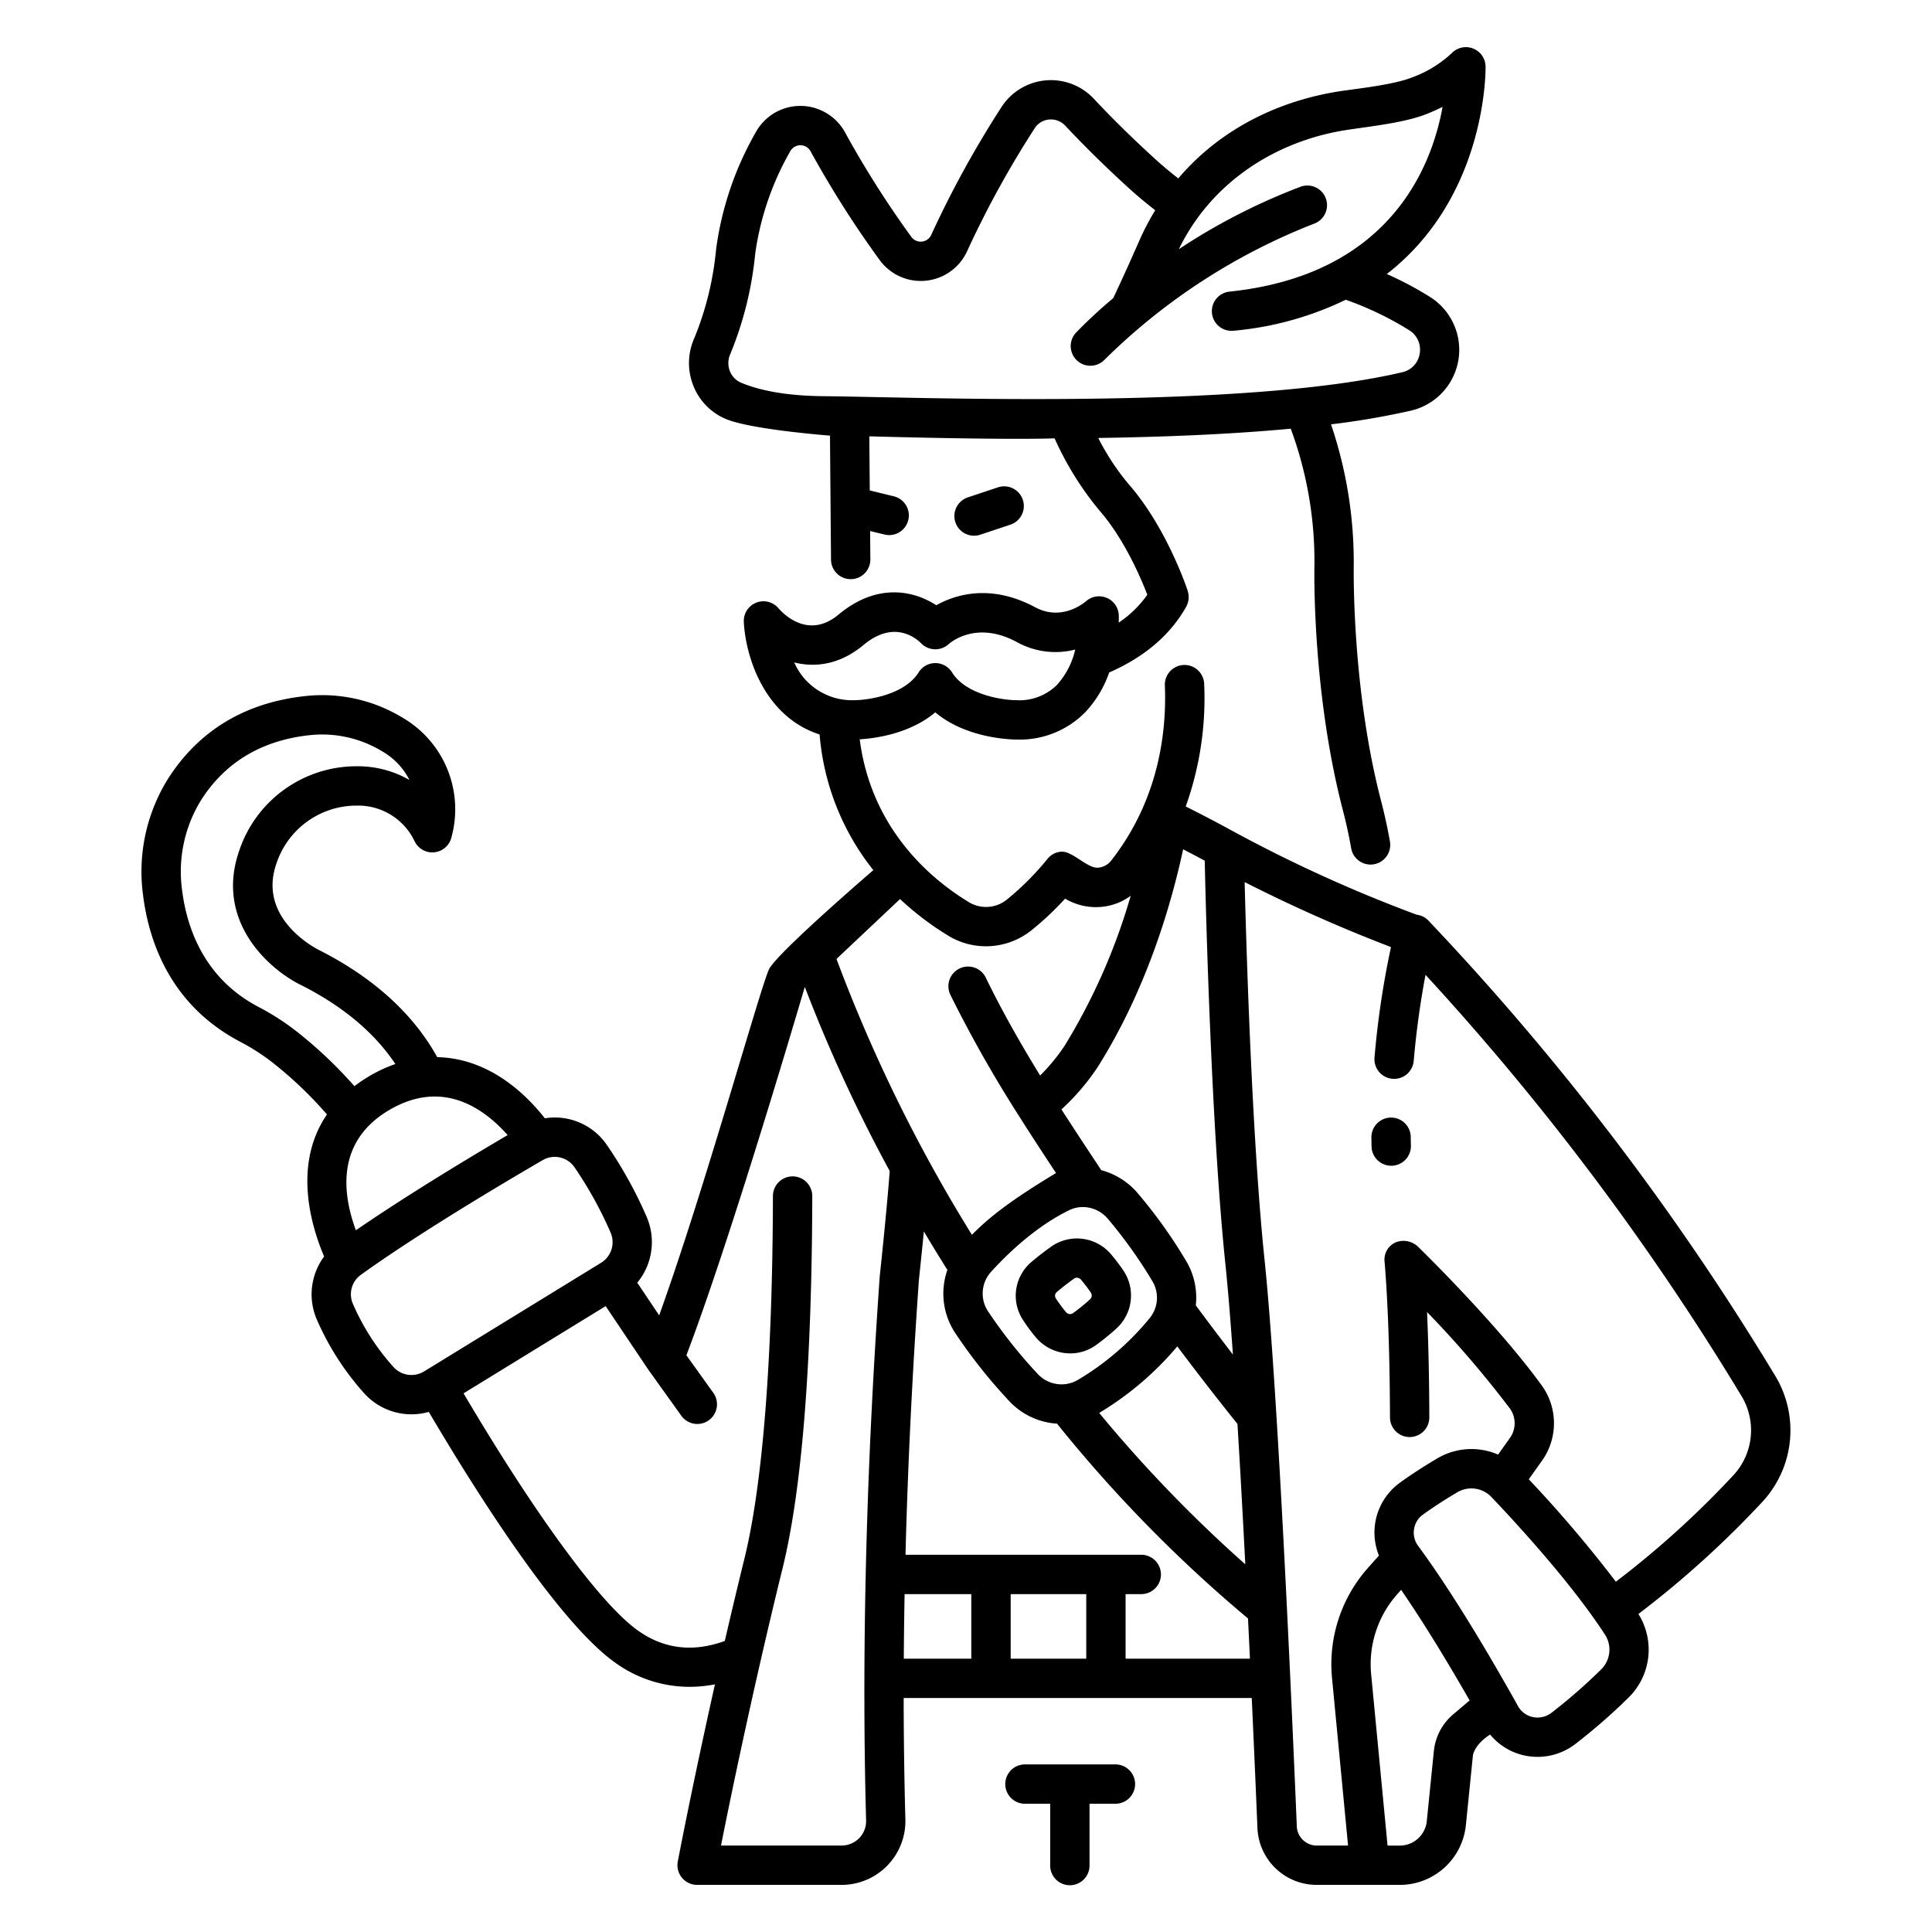 <?xml version="1.0" ?><svg id="outline" viewBox="0 0 340 340" xmlns="http://www.w3.org/2000/svg"><title/><path d="M312.379,242.072a467.341,467.341,0,0,0-61-80.064,3.458,3.458,0,0,0-2.065-1.035,250.806,250.806,0,0,1-32.189-14.615l-.015-.008-.013-.008c-2.875-1.573-5.7-3.051-8.432-4.413a56.43,56.43,0,0,0,3.249-21.585,3.461,3.461,0,0,0-6.917.281c.33,8.123-1.035,20.057-9.411,30.777a3.256,3.256,0,0,1-2.4,1.3c-1.871.086-4.4-2.881-6.35-2.823a3.373,3.373,0,0,0-2.53,1.317,49.283,49.283,0,0,1-7.171,7.162,5.832,5.832,0,0,1-6.6.426c-6.493-3.932-17.188-12.721-19.238-28.676,2.455-.147,8.728-.89,13.3-4.749,5.553,4.685,13.617,4.788,14.285,4.788h.03a16.148,16.148,0,0,0,12.066-4.8,19.425,19.425,0,0,0,4.218-7c6.183-2.7,10.752-6.585,13.562-11.58.013-.023.018-.047.031-.07a3.657,3.657,0,0,0,.151-.346c.038-.1.082-.189.111-.287s.05-.223.072-.335.048-.215.059-.323,0-.218,0-.328,0-.23-.006-.344-.035-.2-.054-.3a3.4,3.4,0,0,0-.082-.373c-.008-.024-.009-.049-.017-.073-.148-.452-3.72-11.153-10.382-18.764a42.6,42.6,0,0,1-5.369-8.149c11.355-.169,23.165-.629,33.878-1.632a67.261,67.261,0,0,1,4.167,24.1c-.019.9-.4,22.287,5.019,43.1.578,2.222,1.068,4.466,1.455,6.672a3.462,3.462,0,0,0,6.819-1.2c-.42-2.387-.95-4.815-1.574-7.216-5.169-19.861-4.8-41-4.8-41.287a75.533,75.533,0,0,0-4-24.936,136.434,136.434,0,0,0,14.108-2.42,10.989,10.989,0,0,0,3.352-19.975,60.01,60.01,0,0,0-7.643-4.059c17.741-13.745,17.391-36.252,17.382-36.56a3.462,3.462,0,0,0-5.916-2.343,20.567,20.567,0,0,1-7.039,4.316c-2.96,1.176-8.575,1.848-11.783,2.289-11.459,1.573-21.975,6.784-29.337,15.475-1.453-1.132-2.864-2.31-4.205-3.536-3.925-3.588-7.5-7.1-10.63-10.453a10.351,10.351,0,0,0-16.3,1.461,179.316,179.316,0,0,0-12.332,22.442,2.037,2.037,0,0,1-3.518.367A172.931,172.931,0,0,1,148.764,23.39a8.979,8.979,0,0,0-7.855-4.752h-.063a8.951,8.951,0,0,0-7.833,4.625,56.345,56.345,0,0,0-6.992,20.61,54.568,54.568,0,0,1-3.83,15.626,10.753,10.753,0,0,0-.167,8.4,10.509,10.509,0,0,0,5.758,5.853c4.459,1.861,18.282,2.91,18.282,2.91l.1,12.232c0,.019,0,.038,0,.057l.081,9.54a3.462,3.462,0,0,0,3.462,3.432h.03a3.461,3.461,0,0,0,3.432-3.491l-.043-4.981,2.535.617a3.461,3.461,0,1,0,1.639-6.726l-4.235-1.032-.081-9.522s23.015.661,32.608.357a55.072,55.072,0,0,0,7.843,12.634c4.384,5.008,7.324,11.895,8.473,14.885a19.158,19.158,0,0,1-5.036,4.909c.03-.733.02-1.2.018-1.281a3.474,3.474,0,0,0-5.752-2.5c-.429.373-4.331,3.562-8.957,1.081-7.894-4.236-14.123-2.2-17.409-.362-3.858-2.51-10.343-4.078-17.209,1.649-5.316,4.433-9.735-.158-10.552-1.107a3.462,3.462,0,0,0-6.111,2.4c.3,6.051,3.578,16.66,13.335,19.8a44.131,44.131,0,0,0,9.456,23.88s-17.239,14.814-18.394,17.517c-1.81,4.232-11.381,38.871-19.294,60.828l-3.855-5.742a11.211,11.211,0,0,0,1.618-11.667,74.875,74.875,0,0,0-7.015-12.646A11.1,11.1,0,0,0,95.887,196.8c-5.5-6.956-12.1-10.618-18.94-10.759-4.247-7.648-11.2-13.974-20.768-18.834-.446-.218-10.885-5.461-7.563-15.15a14.857,14.857,0,0,1,14.136-10.285c.1,0,.232,0,.331,0a10.98,10.98,0,0,1,9.9,6.319,3.461,3.461,0,0,0,6.405-.526,18.654,18.654,0,0,0-8.693-21.352A27.193,27.193,0,0,0,54,122.468c-10.7,1.093-18.9,5.975-24.387,14.513a30.879,30.879,0,0,0-4.452,20.438c1.008,8.2,4.765,19.344,16.942,25.825a37.32,37.32,0,0,1,5.8,3.7,69.06,69.06,0,0,1,9.635,9.181c-5.986,8.74-2.842,19.488-.5,25a11.163,11.163,0,0,0-1.29,11.07A48.038,48.038,0,0,0,64.16,245.27a11.185,11.185,0,0,0,11.3,3.2c8.256,14,22.63,36.791,32.656,44.023a22.365,22.365,0,0,0,13.24,4.362,23.763,23.763,0,0,0,4.463-.438c-4.027,17.987-6.506,31.006-6.54,31.184a3.464,3.464,0,0,0,3.4,4.107h25.425a11.229,11.229,0,0,0,11.228-11.536q-.286-10.446-.3-21.356h61.256c.448,9.74.8,17.94,1,22.873a10.432,10.432,0,0,0,10.45,10.019h14.573a11.688,11.688,0,0,0,11.663-10.546l1.24-12.288c.5-2.152,3.019-3.619,3.019-3.619a10.818,10.818,0,0,0,6.142,3.7,10.926,10.926,0,0,0,8.876-2.052,103.008,103.008,0,0,0,9.36-8.17,11.814,11.814,0,0,0,1.721-14.7A171.423,171.423,0,0,0,310.3,264.137,18.519,18.519,0,0,0,312.379,242.072ZM153.916,69.88c-3.645-.074-6.689-.136-8.95-.157-6-.053-10.888-.848-14.518-2.362a3.643,3.643,0,0,1-1.993-2.029,3.881,3.881,0,0,1,.068-3.034A61.834,61.834,0,0,0,132.9,44.676a50.224,50.224,0,0,1,6.174-18.062,2.036,2.036,0,0,1,3.588.042,179.608,179.608,0,0,0,12.109,19.057,8.959,8.959,0,0,0,15.468-1.6,172.327,172.327,0,0,1,11.84-21.526,3.332,3.332,0,0,1,2.546-1.552,3.453,3.453,0,0,1,2.859,1.1c3.253,3.481,6.959,7.126,11.017,10.836,1.532,1.4,3.143,2.743,4.8,4.028a45.223,45.223,0,0,0-2.817,5.391c-2.258,5.14-3.907,8.67-4.576,10.084a84.462,84.462,0,0,0-6.554,6.075,3.462,3.462,0,0,0,5.048,4.739,108.438,108.438,0,0,1,36.9-23.94,3.462,3.462,0,0,0-2.426-6.485,108.44,108.44,0,0,0-21.419,10.987c5.723-11.779,17.124-19.169,29.916-21.037,4.59-.67,10.045-1.3,13.677-2.746q1.484-.591,2.821-1.26c-1.906,10.539-9.266,29.555-37.466,32.51a3.462,3.462,0,1,0,.721,6.886,56.927,56.927,0,0,0,19.706-5.453A56.794,56.794,0,0,1,248,58.115a4.017,4.017,0,0,1,1.839,4.135,3.966,3.966,0,0,1-3.058,3.258C222.224,71.276,176.088,70.334,153.916,69.88ZM174.43,223.8c3.073-3.377,7.947-7.994,13.711-10.817a5.507,5.507,0,0,1,2.427-.562,5.77,5.77,0,0,1,4.421,2.1,82.381,82.381,0,0,1,7.869,11.045,5.669,5.669,0,0,1-.53,6.4,47.88,47.88,0,0,1-12.7,10.911,5.707,5.707,0,0,1-6.972-1.047,85.993,85.993,0,0,1-8.779-11.061A5.678,5.678,0,0,1,174.43,223.8Zm32.754,13.14c4.353,5.8,8.05,10.492,10.59,13.649.483,7.893.948,16.369,1.376,24.7a238.7,238.7,0,0,1-25.71-26.636A54.729,54.729,0,0,0,207.184,236.94Zm3.258-7.214a12.559,12.559,0,0,0-1.586-7.62h0a86.81,86.81,0,0,0-8.55-12.02,12.725,12.725,0,0,0-6.5-4.155l-1.17-1.77c-1.835-2.773-3.815-5.775-5.839-8.926a39.9,39.9,0,0,0,6.416-7.512c8.566-13.608,12.9-28.5,15-38.261,1.251.644,2.522,1.318,3.8,2.006.2,9.165,1.176,47.369,3.642,71.046.435,4.18.879,9.638,1.317,15.866C215,235.815,212.8,232.914,210.442,229.726Zm-70.673-113.15c3.706.935,8.031.409,12.234-3.1,5.425-4.525,9.361-1.015,10.07-.293a3.5,3.5,0,0,0,4.867.186c.489-.435,4.973-4.15,11.973-.395a13.993,13.993,0,0,0,10.31,1.335A13.868,13.868,0,0,1,186,120.539a9.373,9.373,0,0,1-7.091,2.685c-2.314,0-8.868-.884-11.368-4.9a3.463,3.463,0,0,0-5.877,0c-2.5,4.015-9.054,4.9-11.377,4.9A11.1,11.1,0,0,1,139.769,116.576Zm18.622,41.642a51.65,51.65,0,0,0,8.558,6.489,12.642,12.642,0,0,0,6.557,1.82,12.792,12.792,0,0,0,7.911-2.73,52.821,52.821,0,0,0,6.024-5.649,10.615,10.615,0,0,0,6.378,1.449,10.3,10.3,0,0,0,5.161-1.947,106.985,106.985,0,0,1-11.618,26.377,33.88,33.88,0,0,1-4.317,5.246c-3.323-5.414-6.633-11.2-9.553-17.2a3.462,3.462,0,1,0-6.224,3.033,224.508,224.508,0,0,0,12.091,21.339l.007.012,0,0c2.235,3.54,4.421,6.868,6.476,9.976-7.1,4.3-11.332,7.33-14.8,10.875a274.461,274.461,0,0,1-23.835-48.549ZM89.336,199.757c-7.242,4.258-18.013,10.768-26.706,16.752-2.423-6.565-3.422-15.576,5.7-21.062C77.676,189.833,84.987,194.853,89.336,199.757ZM52.214,181.525a44.033,44.033,0,0,0-6.857-4.393c-9.548-5.082-12.515-13.984-13.323-20.558a23.934,23.934,0,0,1,3.407-15.852c4.285-6.675,10.766-10.5,19.263-11.366a20.321,20.321,0,0,1,12.458,2.81,12.1,12.1,0,0,1,4.89,5.093A18.288,18.288,0,0,0,62.9,134.85a21.762,21.762,0,0,0-20.837,14.962c-4.262,12.43,5.4,20.893,11.034,23.6,7.308,3.715,12.831,8.362,16.478,13.837a25.759,25.759,0,0,0-4.813,2.269,27.052,27.052,0,0,0-2.391,1.627A77.289,77.289,0,0,0,52.214,181.525ZM69.262,240.59a41.076,41.076,0,0,1-7.168-11.161,4.212,4.212,0,0,1,1.4-5.074c9.922-7.132,24.312-15.709,32.006-20.186a4.21,4.21,0,0,1,5.592,1.238,68.865,68.865,0,0,1,6.348,11.47,4.254,4.254,0,0,1-1.644,5.341l-31.182,19.14A4.259,4.259,0,0,1,69.262,240.59ZM151.2,323.483a4.281,4.281,0,0,1-3.091,1.3H126.885c1.619-8.138,5.569-27.386,10.839-48.81,3.4-13.83,5.158-35.861,5.222-65.481a3.462,3.462,0,0,0-3.454-3.469h-.007a3.462,3.462,0,0,0-3.462,3.455c-.062,28.658-1.8,50.735-5.023,63.841-1.223,4.975-2.374,9.828-3.444,14.459-5.611,2.053-10.782,1.422-15.39-1.9-6.564-4.736-17.942-20.249-30.591-41.671l25.01-15.352,7.427,11.063c.008.013.02.021.029.034s.018.035.029.052l5.8,8.1a3.462,3.462,0,1,0,5.63-4.029l-4.707-6.577c7.346-19.234,18.649-57.378,20.811-64.73l.046-.043a269.513,269.513,0,0,0,14.924,32.353c-.531,7.212-1.735,18.332-1.747,18.448,0,.044-.009.087-.012.131-1.271,18.035-2.09,35.542-2.464,52.4l0,.016v.011c-.331,14.972-.313,29.434.068,43.279A4.273,4.273,0,0,1,151.2,323.483Zm39.963-42.946V291.9h-13.3V280.537ZM170.932,291.9h-11.88q.036-5.625.144-11.359h11.736Zm27.152,0V280.537h2.7a3.462,3.462,0,1,0,0-6.923H159.353c.4-15.616,1.19-31.784,2.36-48.4.063-.582.451-4.193.872-8.506q1.972,3.328,4.141,6.776a12.56,12.56,0,0,0,1.385,11.117,92.77,92.77,0,0,0,9.487,11.957,12.553,12.553,0,0,0,8.421,3.979,243.735,243.735,0,0,0,33.609,34.288c.118,2.4.232,4.767.341,7.075Zm57.665,9.788a9.76,9.76,0,0,0-3.417,6.5l-1.24,12.29a4.783,4.783,0,0,1-4.774,4.316h-2.13l-2.891-30.18a18.57,18.57,0,0,1,4.6-14.067l.677-.761c4.21,6.119,8.523,13.3,12.056,19.465Zm26.016-7.887a96,96,0,0,1-8.728,7.621,4.012,4.012,0,0,1-3.259.758,3.856,3.856,0,0,1-2.628-1.926c-4.589-8.218-11.365-19.782-17.58-28.2a3.917,3.917,0,0,1-.723-2.952,3.848,3.848,0,0,1,1.557-2.547c1.852-1.337,3.881-2.656,6.03-3.92a4.858,4.858,0,0,1,6.016.8c5,5.257,14.259,15.4,20.02,24.264A4.867,4.867,0,0,1,281.765,293.8Zm23.393-34.3a163.623,163.623,0,0,1-20.793,18.852,224.068,224.068,0,0,0-15.324-18.024l2.327-3.272a11.36,11.36,0,0,0-.069-13.272c-7.889-10.869-21.2-23.846-21.76-24.394a3.714,3.714,0,0,0-3.792-.808,3.308,3.308,0,0,0-2.071,3.571c.585,7.177.9,16.36.939,27.293a3.461,3.461,0,0,0,3.461,3.45h.012a3.462,3.462,0,0,0,3.45-3.474c-.024-6.864-.157-13.056-.4-18.524A182.513,182.513,0,0,1,265.7,247.852a4.443,4.443,0,0,1,.031,5.191l-2.092,2.941a11.794,11.794,0,0,0-10.713.678c-2.333,1.374-4.543,2.811-6.569,4.273a10.817,10.817,0,0,0-3.687,12.818l-1.945,2.185a25.512,25.512,0,0,0-6.315,19.329l2.827,29.52h-5.488a3.523,3.523,0,0,1-3.532-3.383c-.941-22.621-3.376-77.609-5.667-99.608-2.175-20.883-3.178-53.328-3.513-66.563a268.542,268.542,0,0,0,25.754,11.436,154.537,154.537,0,0,0-2.9,19.435,3.462,3.462,0,1,0,6.9.593,152.4,152.4,0,0,1,2.076-15.144,462.8,462.8,0,0,1,55.583,74.085A11.634,11.634,0,0,1,305.158,259.5Z"/><path d="M244.808,196.674h-.04a3.461,3.461,0,0,0-3.423,3.5q.009.8.028,1.6a3.462,3.462,0,0,0,3.459,3.378h.085a3.462,3.462,0,0,0,3.378-3.544q-.018-.759-.027-1.511A3.461,3.461,0,0,0,244.808,196.674Z"/><path d="M182.294,235.358a7.919,7.919,0,0,0,6.059,2.815,7.671,7.671,0,0,0,4.5-1.441,41.616,41.616,0,0,0,3.627-2.945h0a7.861,7.861,0,0,0,1.257-10.137,33.314,33.314,0,0,0-2.207-2.911,7.863,7.863,0,0,0-10.517-1.368c-1.258.895-2.441,1.813-3.518,2.731a7.778,7.778,0,0,0-1.532,10.092A31.027,31.027,0,0,0,182.294,235.358Zm3.691-7.987c.923-.786,1.946-1.58,3.04-2.358a.839.839,0,0,1,.491-.155.937.937,0,0,1,.714.336,26.787,26.787,0,0,1,1.754,2.309.9.9,0,0,1-.157,1.156,34.661,34.661,0,0,1-3.022,2.455.912.912,0,0,1-1.212-.213,24.123,24.123,0,0,1-1.811-2.455A.846.846,0,0,1,185.985,227.371Z"/><path d="M196.234,310.508H180.315a3.462,3.462,0,0,0,0,6.923h4.5v10.818a3.462,3.462,0,1,0,6.923,0V317.431h4.5a3.462,3.462,0,1,0,0-6.923Z"/><path d="M171.416,94.277a3.457,3.457,0,0,0,1.095-.178l5.349-1.783a3.462,3.462,0,0,0-2.189-6.568l-5.349,1.783a3.462,3.462,0,0,0,1.094,6.746Z"/></svg>